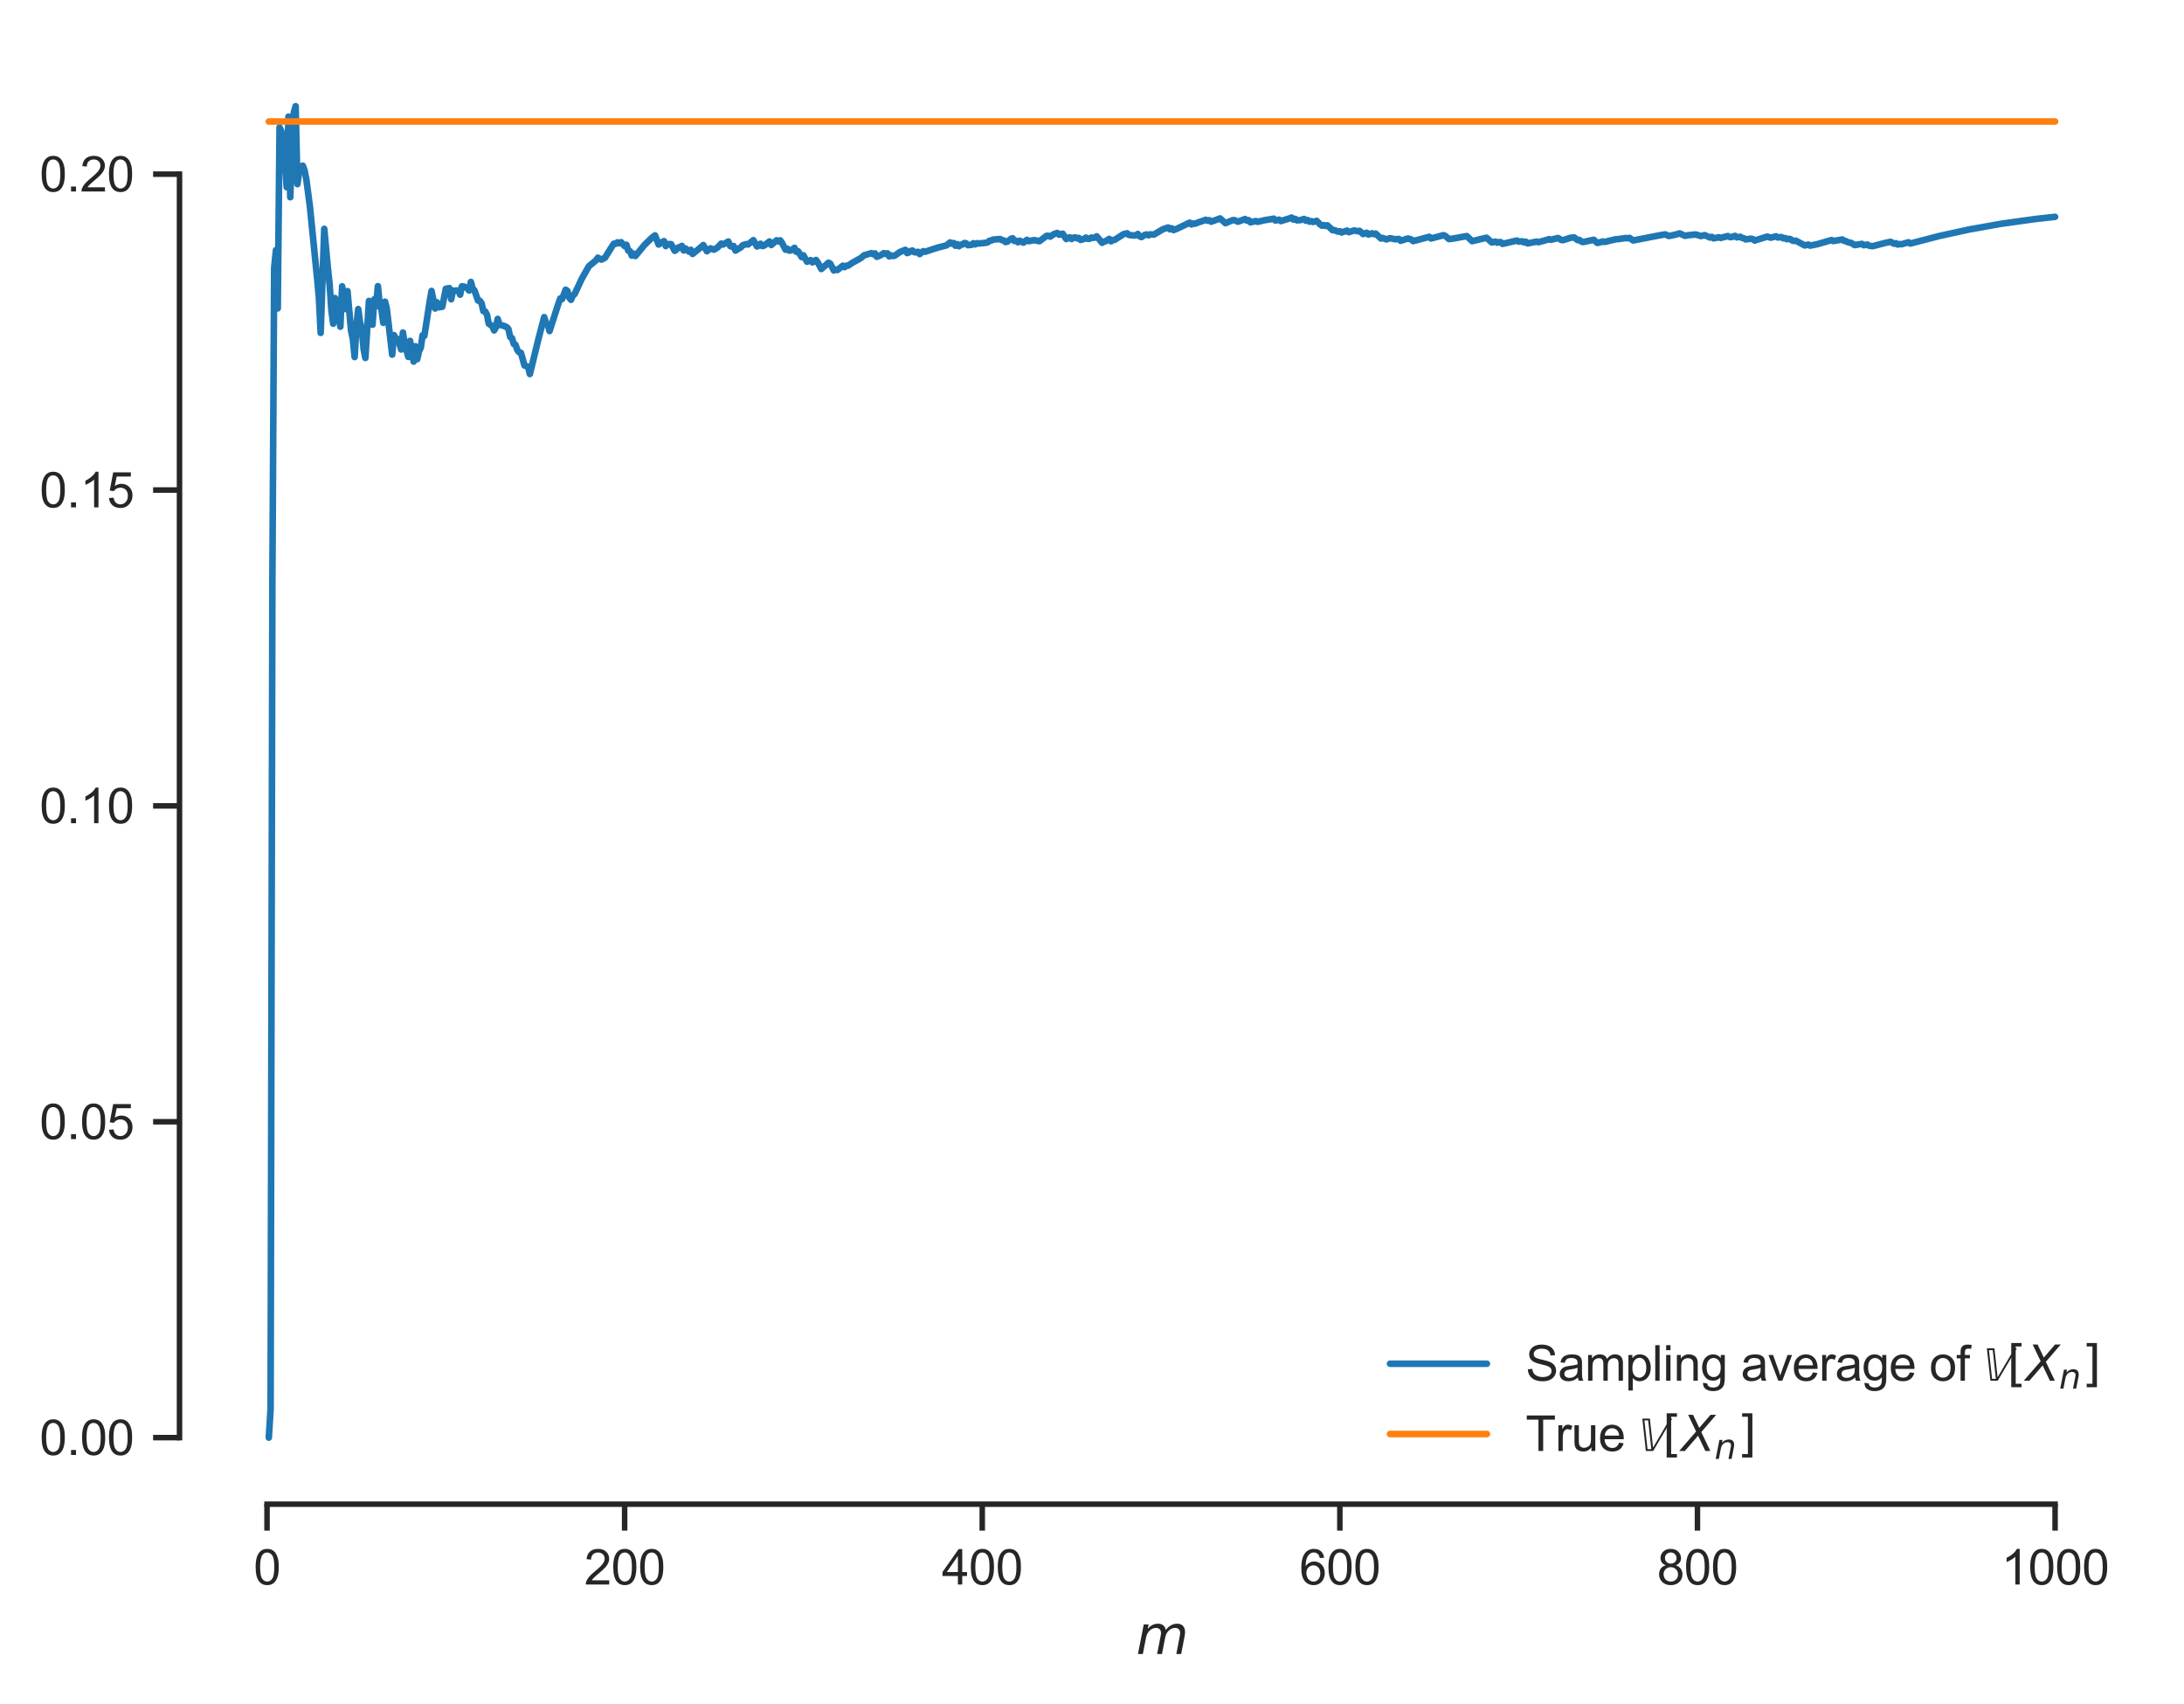 <?xml version="1.0" encoding="utf-8" standalone="no"?>
<!DOCTYPE svg PUBLIC "-//W3C//DTD SVG 1.1//EN"
  "http://www.w3.org/Graphics/SVG/1.1/DTD/svg11.dtd">
<svg xmlns:xlink="http://www.w3.org/1999/xlink" width="396.946pt" height="309.639pt" viewBox="0 0 396.946 309.639" xmlns="http://www.w3.org/2000/svg" version="1.1">
 <defs>
  <style type="text/css">*{stroke-linejoin: round; stroke-linecap: butt}</style>
 </defs>
 <g id="figure_1">
  <g id="patch_1">
   <path d="M 0 309.639 
L 396.946 309.639 
L 396.946 0 
L 0 0 
z
" style="fill: #ffffff"/>
  </g>
  <g id="axes_1">
   <g id="patch_2">
    <path d="M 32.626 273.312 
L 389.746 273.312 
L 389.746 7.2 
L 32.626 7.2 
z
" style="fill: #ffffff"/>
   </g>
   <g id="matplotlib.axis_1">
    <g id="xtick_1">
     <g id="line2d_1">
      <defs>
       <path id="m22fb609724" d="M 0 0 
L 0 4.8 
" style="stroke: #262626"/>
      </defs>
      <g>
       <use xlink:href="#m22fb609724" x="48.533" y="273.312" style="fill: #262626; stroke: #262626"/>
      </g>
     </g>
     <g id="text_1">
      <!-- 0 -->
      <g style="fill: #262626" transform="translate(46.087 287.911) scale(0.088 -0.088)">
       <defs>
        <path id="ArialMT-30" d="M 266 2259 
Q 266 3072 433 3567 
Q 600 4063 929 4331 
Q 1259 4600 1759 4600 
Q 2128 4600 2406 4451 
Q 2684 4303 2865 4023 
Q 3047 3744 3150 3342 
Q 3253 2941 3253 2259 
Q 3253 1453 3087 958 
Q 2922 463 2592 192 
Q 2263 -78 1759 -78 
Q 1097 -78 719 397 
Q 266 969 266 2259 
z
M 844 2259 
Q 844 1131 1108 757 
Q 1372 384 1759 384 
Q 2147 384 2411 759 
Q 2675 1134 2675 2259 
Q 2675 3391 2411 3762 
Q 2147 4134 1753 4134 
Q 1366 4134 1134 3806 
Q 844 3388 844 2259 
z
" transform="scale(0.016)"/>
       </defs>
       <use xlink:href="#ArialMT-30"/>
      </g>
     </g>
    </g>
    <g id="xtick_2">
     <g id="line2d_2">
      <g>
       <use xlink:href="#m22fb609724" x="113.529" y="273.312" style="fill: #262626; stroke: #262626"/>
      </g>
     </g>
     <g id="text_2">
      <!-- 200 -->
      <g style="fill: #262626" transform="translate(106.189 287.911) scale(0.088 -0.088)">
       <defs>
        <path id="ArialMT-32" d="M 3222 541 
L 3222 0 
L 194 0 
Q 188 203 259 391 
Q 375 700 629 1000 
Q 884 1300 1366 1694 
Q 2113 2306 2375 2664 
Q 2638 3022 2638 3341 
Q 2638 3675 2398 3904 
Q 2159 4134 1775 4134 
Q 1369 4134 1125 3890 
Q 881 3647 878 3216 
L 300 3275 
Q 359 3922 746 4261 
Q 1134 4600 1788 4600 
Q 2447 4600 2831 4234 
Q 3216 3869 3216 3328 
Q 3216 3053 3103 2787 
Q 2991 2522 2730 2228 
Q 2469 1934 1863 1422 
Q 1356 997 1212 845 
Q 1069 694 975 541 
L 3222 541 
z
" transform="scale(0.016)"/>
       </defs>
       <use xlink:href="#ArialMT-32"/>
       <use xlink:href="#ArialMT-30" x="55.615"/>
       <use xlink:href="#ArialMT-30" x="111.23"/>
      </g>
     </g>
    </g>
    <g id="xtick_3">
     <g id="line2d_3">
      <g>
       <use xlink:href="#m22fb609724" x="178.525" y="273.312" style="fill: #262626; stroke: #262626"/>
      </g>
     </g>
     <g id="text_3">
      <!-- 400 -->
      <g style="fill: #262626" transform="translate(171.185 287.911) scale(0.088 -0.088)">
       <defs>
        <path id="ArialMT-34" d="M 2069 0 
L 2069 1097 
L 81 1097 
L 81 1613 
L 2172 4581 
L 2631 4581 
L 2631 1613 
L 3250 1613 
L 3250 1097 
L 2631 1097 
L 2631 0 
L 2069 0 
z
M 2069 1613 
L 2069 3678 
L 634 1613 
L 2069 1613 
z
" transform="scale(0.016)"/>
       </defs>
       <use xlink:href="#ArialMT-34"/>
       <use xlink:href="#ArialMT-30" x="55.615"/>
       <use xlink:href="#ArialMT-30" x="111.23"/>
      </g>
     </g>
    </g>
    <g id="xtick_4">
     <g id="line2d_4">
      <g>
       <use xlink:href="#m22fb609724" x="243.521" y="273.312" style="fill: #262626; stroke: #262626"/>
      </g>
     </g>
     <g id="text_4">
      <!-- 600 -->
      <g style="fill: #262626" transform="translate(236.181 287.911) scale(0.088 -0.088)">
       <defs>
        <path id="ArialMT-36" d="M 3184 3459 
L 2625 3416 
Q 2550 3747 2413 3897 
Q 2184 4138 1850 4138 
Q 1581 4138 1378 3988 
Q 1113 3794 959 3422 
Q 806 3050 800 2363 
Q 1003 2672 1297 2822 
Q 1591 2972 1913 2972 
Q 2475 2972 2870 2558 
Q 3266 2144 3266 1488 
Q 3266 1056 3080 686 
Q 2894 316 2569 119 
Q 2244 -78 1831 -78 
Q 1128 -78 684 439 
Q 241 956 241 2144 
Q 241 3472 731 4075 
Q 1159 4600 1884 4600 
Q 2425 4600 2770 4297 
Q 3116 3994 3184 3459 
z
M 888 1484 
Q 888 1194 1011 928 
Q 1134 663 1356 523 
Q 1578 384 1822 384 
Q 2178 384 2434 671 
Q 2691 959 2691 1453 
Q 2691 1928 2437 2201 
Q 2184 2475 1800 2475 
Q 1419 2475 1153 2201 
Q 888 1928 888 1484 
z
" transform="scale(0.016)"/>
       </defs>
       <use xlink:href="#ArialMT-36"/>
       <use xlink:href="#ArialMT-30" x="55.615"/>
       <use xlink:href="#ArialMT-30" x="111.23"/>
      </g>
     </g>
    </g>
    <g id="xtick_5">
     <g id="line2d_5">
      <g>
       <use xlink:href="#m22fb609724" x="308.517" y="273.312" style="fill: #262626; stroke: #262626"/>
      </g>
     </g>
     <g id="text_5">
      <!-- 800 -->
      <g style="fill: #262626" transform="translate(301.177 287.911) scale(0.088 -0.088)">
       <defs>
        <path id="ArialMT-38" d="M 1131 2484 
Q 781 2613 612 2850 
Q 444 3088 444 3419 
Q 444 3919 803 4259 
Q 1163 4600 1759 4600 
Q 2359 4600 2725 4251 
Q 3091 3903 3091 3403 
Q 3091 3084 2923 2848 
Q 2756 2613 2416 2484 
Q 2838 2347 3058 2040 
Q 3278 1734 3278 1309 
Q 3278 722 2862 322 
Q 2447 -78 1769 -78 
Q 1091 -78 675 323 
Q 259 725 259 1325 
Q 259 1772 486 2073 
Q 713 2375 1131 2484 
z
M 1019 3438 
Q 1019 3113 1228 2906 
Q 1438 2700 1772 2700 
Q 2097 2700 2305 2904 
Q 2513 3109 2513 3406 
Q 2513 3716 2298 3927 
Q 2084 4138 1766 4138 
Q 1444 4138 1231 3931 
Q 1019 3725 1019 3438 
z
M 838 1322 
Q 838 1081 952 856 
Q 1066 631 1291 507 
Q 1516 384 1775 384 
Q 2178 384 2440 643 
Q 2703 903 2703 1303 
Q 2703 1709 2433 1975 
Q 2163 2241 1756 2241 
Q 1359 2241 1098 1978 
Q 838 1716 838 1322 
z
" transform="scale(0.016)"/>
       </defs>
       <use xlink:href="#ArialMT-38"/>
       <use xlink:href="#ArialMT-30" x="55.615"/>
       <use xlink:href="#ArialMT-30" x="111.23"/>
      </g>
     </g>
    </g>
    <g id="xtick_6">
     <g id="line2d_6">
      <g>
       <use xlink:href="#m22fb609724" x="373.513" y="273.312" style="fill: #262626; stroke: #262626"/>
      </g>
     </g>
     <g id="text_6">
      <!-- 1000 -->
      <g style="fill: #262626" transform="translate(363.726 287.911) scale(0.088 -0.088)">
       <defs>
        <path id="ArialMT-31" d="M 2384 0 
L 1822 0 
L 1822 3584 
Q 1619 3391 1289 3197 
Q 959 3003 697 2906 
L 697 3450 
Q 1169 3672 1522 3987 
Q 1875 4303 2022 4600 
L 2384 4600 
L 2384 0 
z
" transform="scale(0.016)"/>
       </defs>
       <use xlink:href="#ArialMT-31"/>
       <use xlink:href="#ArialMT-30" x="55.615"/>
       <use xlink:href="#ArialMT-30" x="111.23"/>
       <use xlink:href="#ArialMT-30" x="166.846"/>
      </g>
     </g>
    </g>
    <g id="text_7">
     <!-- $m$ -->
     <g style="fill: #262626" transform="translate(206.482 300.531) scale(0.096 -0.096)">
      <defs>
       <path id="DejaVuSans-Oblique-6d" d="M 5747 2113 
L 5338 0 
L 4763 0 
L 5166 2094 
Q 5191 2228 5203 2325 
Q 5216 2422 5216 2491 
Q 5216 2772 5059 2928 
Q 4903 3084 4622 3084 
Q 4203 3084 3875 2770 
Q 3547 2456 3450 1953 
L 3066 0 
L 2491 0 
L 2900 2094 
Q 2925 2209 2937 2307 
Q 2950 2406 2950 2484 
Q 2950 2769 2794 2926 
Q 2638 3084 2363 3084 
Q 1938 3084 1609 2770 
Q 1281 2456 1184 1953 
L 800 0 
L 225 0 
L 909 3500 
L 1484 3500 
L 1375 2956 
Q 1609 3263 1923 3423 
Q 2238 3584 2597 3584 
Q 2978 3584 3223 3384 
Q 3469 3184 3519 2828 
Q 3781 3197 4126 3390 
Q 4472 3584 4856 3584 
Q 5306 3584 5551 3325 
Q 5797 3066 5797 2591 
Q 5797 2488 5784 2364 
Q 5772 2241 5747 2113 
z
" transform="scale(0.016)"/>
      </defs>
      <use xlink:href="#DejaVuSans-Oblique-6d"/>
     </g>
    </g>
   </g>
   <g id="matplotlib.axis_2">
    <g id="ytick_1">
     <g id="line2d_7">
      <defs>
       <path id="mef91550ad6" d="M 0 0 
L -4.8 0 
" style="stroke: #262626"/>
      </defs>
      <g>
       <use xlink:href="#mef91550ad6" x="32.626" y="261.216" style="fill: #262626; stroke: #262626"/>
      </g>
     </g>
     <g id="text_8">
      <!-- 0.00 -->
      <g style="fill: #262626" transform="translate(7.2 264.365) scale(0.088 -0.088)">
       <defs>
        <path id="ArialMT-2e" d="M 581 0 
L 581 641 
L 1222 641 
L 1222 0 
L 581 0 
z
" transform="scale(0.016)"/>
       </defs>
       <use xlink:href="#ArialMT-30"/>
       <use xlink:href="#ArialMT-2e" x="55.615"/>
       <use xlink:href="#ArialMT-30" x="83.398"/>
       <use xlink:href="#ArialMT-30" x="139.014"/>
      </g>
     </g>
    </g>
    <g id="ytick_2">
     <g id="line2d_8">
      <g>
       <use xlink:href="#mef91550ad6" x="32.626" y="203.823" style="fill: #262626; stroke: #262626"/>
      </g>
     </g>
     <g id="text_9">
      <!-- 0.05 -->
      <g style="fill: #262626" transform="translate(7.2 206.973) scale(0.088 -0.088)">
       <defs>
        <path id="ArialMT-35" d="M 266 1200 
L 856 1250 
Q 922 819 1161 601 
Q 1400 384 1738 384 
Q 2144 384 2425 690 
Q 2706 997 2706 1503 
Q 2706 1984 2436 2262 
Q 2166 2541 1728 2541 
Q 1456 2541 1237 2417 
Q 1019 2294 894 2097 
L 366 2166 
L 809 4519 
L 3088 4519 
L 3088 3981 
L 1259 3981 
L 1013 2750 
Q 1425 3038 1878 3038 
Q 2478 3038 2890 2622 
Q 3303 2206 3303 1553 
Q 3303 931 2941 478 
Q 2500 -78 1738 -78 
Q 1113 -78 717 272 
Q 322 622 266 1200 
z
" transform="scale(0.016)"/>
       </defs>
       <use xlink:href="#ArialMT-30"/>
       <use xlink:href="#ArialMT-2e" x="55.615"/>
       <use xlink:href="#ArialMT-30" x="83.398"/>
       <use xlink:href="#ArialMT-35" x="139.014"/>
      </g>
     </g>
    </g>
    <g id="ytick_3">
     <g id="line2d_9">
      <g>
       <use xlink:href="#mef91550ad6" x="32.626" y="146.43" style="fill: #262626; stroke: #262626"/>
      </g>
     </g>
     <g id="text_10">
      <!-- 0.10 -->
      <g style="fill: #262626" transform="translate(7.2 149.58) scale(0.088 -0.088)">
       <use xlink:href="#ArialMT-30"/>
       <use xlink:href="#ArialMT-2e" x="55.615"/>
       <use xlink:href="#ArialMT-31" x="83.398"/>
       <use xlink:href="#ArialMT-30" x="139.014"/>
      </g>
     </g>
    </g>
    <g id="ytick_4">
     <g id="line2d_10">
      <g>
       <use xlink:href="#mef91550ad6" x="32.626" y="89.037" style="fill: #262626; stroke: #262626"/>
      </g>
     </g>
     <g id="text_11">
      <!-- 0.15 -->
      <g style="fill: #262626" transform="translate(7.2 92.187) scale(0.088 -0.088)">
       <use xlink:href="#ArialMT-30"/>
       <use xlink:href="#ArialMT-2e" x="55.615"/>
       <use xlink:href="#ArialMT-31" x="83.398"/>
       <use xlink:href="#ArialMT-35" x="139.014"/>
      </g>
     </g>
    </g>
    <g id="ytick_5">
     <g id="line2d_11">
      <g>
       <use xlink:href="#mef91550ad6" x="32.626" y="31.644" style="fill: #262626; stroke: #262626"/>
      </g>
     </g>
     <g id="text_12">
      <!-- 0.20 -->
      <g style="fill: #262626" transform="translate(7.2 34.794) scale(0.088 -0.088)">
       <use xlink:href="#ArialMT-30"/>
       <use xlink:href="#ArialMT-2e" x="55.615"/>
       <use xlink:href="#ArialMT-32" x="83.398"/>
       <use xlink:href="#ArialMT-30" x="139.014"/>
      </g>
     </g>
    </g>
   </g>
   <g id="line2d_12">
    <path d="M 48.858 261.216 
L 49.183 255.974 
L 49.508 104.879 
L 49.833 48.635 
L 50.158 45.453 
L 50.483 56.037 
L 50.808 23.158 
L 51.133 23.825 
L 51.458 27.773 
L 51.783 29.038 
L 52.108 34.019 
L 52.433 21.185 
L 52.758 35.837 
L 53.083 25.942 
L 53.408 20.409 
L 53.733 19.296 
L 54.058 33.462 
L 54.383 31.027 
L 54.708 30.313 
L 55.033 30.1 
L 55.358 30.974 
L 55.683 32.647 
L 56.333 37.59 
L 57.633 50.539 
L 57.958 54.093 
L 58.283 60.491 
L 58.933 41.584 
L 59.583 48.621 
L 59.908 51.67 
L 60.233 56.411 
L 60.558 58.825 
L 60.883 54.157 
L 61.208 54.746 
L 61.858 59.363 
L 62.183 52.023 
L 62.832 56.155 
L 63.157 52.902 
L 63.807 60.105 
L 64.132 61.614 
L 64.457 64.881 
L 64.782 59.169 
L 65.107 56.153 
L 65.432 58.536 
L 65.757 59.813 
L 66.082 63.4 
L 66.407 65.038 
L 67.057 54.676 
L 67.382 55.824 
L 67.707 58.999 
L 68.032 54.374 
L 68.357 55.635 
L 68.682 51.99 
L 69.007 55.271 
L 69.332 56.277 
L 69.657 58.653 
L 69.982 54.813 
L 70.307 56.122 
L 71.282 64.434 
L 71.607 60.894 
L 71.932 61.488 
L 72.257 61.609 
L 72.582 62.303 
L 72.907 63.504 
L 73.232 60.417 
L 73.557 62.506 
L 74.207 64.852 
L 74.532 61.933 
L 75.182 65.704 
L 75.507 62.918 
L 75.832 65.259 
L 76.157 63.813 
L 76.482 63.175 
L 76.807 60.919 
L 77.132 61.026 
L 78.107 54.7 
L 78.431 52.867 
L 79.081 56.055 
L 79.406 54.917 
L 79.731 55.831 
L 80.381 55.747 
L 81.031 52.465 
L 81.681 52.358 
L 82.006 54.383 
L 82.331 52.815 
L 83.306 52.773 
L 83.631 53.544 
L 83.956 52.026 
L 84.281 52.043 
L 84.931 52.358 
L 85.256 52.791 
L 85.581 51.223 
L 85.906 52.421 
L 86.231 52.76 
L 86.881 54.614 
L 87.206 54.645 
L 87.531 55.106 
L 87.856 56.534 
L 88.181 56.59 
L 88.506 57.164 
L 88.831 58.807 
L 89.481 59.259 
L 89.806 60.044 
L 90.131 59.492 
L 90.456 57.944 
L 90.781 58.905 
L 91.106 59.117 
L 91.431 59.158 
L 92.081 59.42 
L 92.406 59.781 
L 92.731 61.244 
L 93.056 61.434 
L 93.381 62.49 
L 93.706 62.657 
L 94.031 63.626 
L 94.355 63.994 
L 94.68 64.113 
L 95.33 66.412 
L 95.98 66.642 
L 96.305 67.965 
L 97.93 61.318 
L 98.905 57.624 
L 99.23 58.623 
L 99.555 59.023 
L 99.88 60.153 
L 101.505 55.125 
L 101.83 54.233 
L 102.155 54.351 
L 102.805 52.648 
L 103.13 52.859 
L 103.455 54.086 
L 103.78 54.482 
L 104.105 53.718 
L 104.43 53.446 
L 105.73 50.674 
L 107.03 48.37 
L 108.33 47.308 
L 108.655 46.823 
L 109.305 47.17 
L 109.955 46.834 
L 111.254 44.745 
L 111.579 44.278 
L 111.904 44.285 
L 112.229 44.032 
L 112.554 44.214 
L 112.879 44.003 
L 113.529 44.721 
L 113.854 44.467 
L 114.179 45.536 
L 114.504 45.645 
L 114.829 46.447 
L 115.154 46.091 
L 115.479 46.517 
L 117.104 44.546 
L 118.404 43.267 
L 119.054 42.767 
L 119.704 44.429 
L 120.354 43.978 
L 120.679 43.809 
L 121.004 44.718 
L 121.329 44.347 
L 121.979 44.367 
L 122.629 45.576 
L 122.954 45.345 
L 123.279 44.962 
L 123.604 44.893 
L 123.929 44.676 
L 124.254 45.506 
L 124.579 45.138 
L 125.229 45.729 
L 125.554 45.384 
L 125.879 46.146 
L 127.178 45.102 
L 127.828 44.526 
L 128.478 45.653 
L 129.128 45.126 
L 129.778 45.367 
L 130.428 44.959 
L 131.078 44.264 
L 131.403 44.429 
L 132.378 43.877 
L 132.703 44.702 
L 133.028 44.831 
L 133.353 44.706 
L 133.678 45.531 
L 134.653 44.942 
L 134.978 44.569 
L 135.628 44.359 
L 135.953 44.425 
L 136.928 43.638 
L 137.578 44.782 
L 137.903 44.636 
L 138.228 44.285 
L 138.553 44.711 
L 138.878 44.635 
L 139.853 43.874 
L 140.178 44.521 
L 141.153 43.661 
L 141.478 43.858 
L 141.802 43.671 
L 142.127 44.129 
L 142.777 45.372 
L 143.102 45.191 
L 143.427 45.532 
L 143.752 45.508 
L 144.402 45.036 
L 144.727 45.75 
L 145.052 45.647 
L 145.702 46.708 
L 146.027 46.393 
L 146.677 47.561 
L 147.327 47.259 
L 147.652 47.667 
L 147.977 47.518 
L 148.302 47.235 
L 148.627 47.665 
L 149.277 48.881 
L 150.577 47.733 
L 150.902 47.915 
L 151.552 49.144 
L 151.877 48.974 
L 152.202 49.062 
L 153.177 48.279 
L 153.502 48.545 
L 153.827 48.277 
L 154.152 48.268 
L 154.802 47.816 
L 156.427 46.907 
L 157.077 46.376 
L 158.376 46 
L 158.701 46.189 
L 159.026 46.039 
L 159.351 46.654 
L 160.001 46.412 
L 160.651 45.992 
L 160.976 46.145 
L 161.301 46.03 
L 161.626 46.592 
L 161.951 46.396 
L 162.276 46.512 
L 162.601 46.461 
L 163.576 45.786 
L 164.551 45.393 
L 164.876 45.988 
L 165.201 45.864 
L 165.526 45.593 
L 165.851 45.528 
L 166.176 45.813 
L 166.501 45.859 
L 166.826 45.753 
L 167.151 46.165 
L 167.801 45.636 
L 168.126 45.752 
L 170.401 45 
L 172.026 44.586 
L 172.676 44.05 
L 173.001 44.286 
L 173.326 44.153 
L 173.65 44.65 
L 173.975 44.369 
L 174.3 44.741 
L 174.625 44.459 
L 174.95 44.424 
L 175.275 44.157 
L 175.6 44.215 
L 175.925 44.553 
L 176.575 44.485 
L 176.9 44.2 
L 177.225 44.41 
L 177.55 44.186 
L 177.875 44.248 
L 178.525 44.184 
L 179.175 44.114 
L 179.5 44.041 
L 179.825 43.763 
L 180.15 43.716 
L 180.475 43.537 
L 181.775 43.429 
L 182.1 43.633 
L 182.425 43.683 
L 182.75 43.974 
L 183.075 43.92 
L 183.725 43.416 
L 184.05 43.289 
L 184.375 43.784 
L 184.7 43.742 
L 185.025 44.02 
L 185.35 43.742 
L 186 44.09 
L 186.65 43.584 
L 186.975 43.821 
L 187.95 43.627 
L 188.925 43.822 
L 190.224 42.846 
L 190.549 42.843 
L 190.874 43 
L 191.524 42.551 
L 192.174 42.328 
L 192.499 42.647 
L 193.149 42.463 
L 193.799 43.437 
L 194.124 43.205 
L 194.449 43.129 
L 194.774 43.429 
L 195.099 43.199 
L 195.424 43.125 
L 195.749 43.306 
L 196.074 43.233 
L 196.399 43.599 
L 197.049 43.409 
L 197.374 43.175 
L 197.699 43.389 
L 198.024 43.398 
L 198.349 43.17 
L 198.674 43.226 
L 198.999 43.164 
L 199.324 42.94 
L 199.974 43.701 
L 200.299 44.118 
L 200.624 43.902 
L 200.949 43.831 
L 201.599 43.4 
L 201.924 43.846 
L 202.249 43.628 
L 202.574 43.592 
L 204.199 42.552 
L 204.849 42.387 
L 205.174 42.693 
L 206.148 42.799 
L 206.473 42.725 
L 206.798 42.515 
L 207.123 42.93 
L 207.448 43.077 
L 208.098 42.668 
L 208.423 42.599 
L 208.748 42.752 
L 209.073 42.581 
L 209.723 42.624 
L 211.348 41.659 
L 212.323 41.335 
L 212.648 41.664 
L 212.973 41.487 
L 213.298 41.804 
L 213.948 41.546 
L 216.223 40.457 
L 216.548 40.78 
L 216.873 40.613 
L 217.198 40.643 
L 217.848 40.39 
L 218.498 40.175 
L 219.148 39.93 
L 219.473 40.101 
L 219.798 40.01 
L 220.123 40.282 
L 221.098 39.936 
L 221.747 39.684 
L 222.722 40.55 
L 224.022 40.009 
L 224.347 39.989 
L 224.997 40.285 
L 226.297 39.8 
L 226.622 40.085 
L 226.947 39.995 
L 227.272 40.397 
L 227.922 40.238 
L 228.247 40.162 
L 228.572 40.303 
L 229.872 40.001 
L 231.172 39.805 
L 231.497 39.728 
L 231.822 40.069 
L 232.472 39.913 
L 232.797 40.169 
L 234.422 39.669 
L 234.747 39.531 
L 235.072 39.894 
L 235.397 39.769 
L 235.722 40.039 
L 236.372 39.992 
L 237.021 39.782 
L 237.346 40.098 
L 237.671 39.982 
L 237.996 40.279 
L 238.321 40.176 
L 238.646 40.336 
L 239.296 40.129 
L 239.946 40.78 
L 240.271 41.003 
L 240.596 40.905 
L 240.921 41.059 
L 241.246 40.935 
L 241.896 41.538 
L 242.221 41.851 
L 242.546 41.818 
L 243.196 42.091 
L 243.521 42.023 
L 243.846 42.246 
L 244.821 41.896 
L 245.146 42.185 
L 246.121 41.871 
L 246.771 42.016 
L 247.096 41.944 
L 247.746 42.526 
L 248.396 42.291 
L 248.721 42.617 
L 249.371 42.387 
L 249.696 42.542 
L 250.021 42.439 
L 250.996 43.344 
L 251.321 43.241 
L 251.971 43.503 
L 252.621 43.281 
L 253.27 43.403 
L 253.595 43.476 
L 254.245 43.414 
L 254.57 43.754 
L 255.87 43.332 
L 256.52 43.516 
L 256.845 43.811 
L 259.445 43.118 
L 259.77 43.029 
L 260.095 43.332 
L 262.37 42.734 
L 262.695 42.873 
L 263.345 43.44 
L 263.995 43.367 
L 266.595 42.898 
L 267.57 43.822 
L 270.169 43.192 
L 271.144 44.054 
L 271.794 43.899 
L 272.119 44.099 
L 272.444 43.978 
L 272.769 44.005 
L 273.094 44.312 
L 275.694 43.71 
L 276.019 43.893 
L 276.669 43.849 
L 276.994 44.034 
L 277.319 43.919 
L 277.644 44.224 
L 279.269 43.902 
L 279.594 44.011 
L 281.219 43.567 
L 281.544 43.45 
L 281.869 43.576 
L 282.844 43.321 
L 283.169 43.247 
L 283.819 43.619 
L 284.144 43.621 
L 285.443 43.205 
L 286.093 43.134 
L 286.743 43.63 
L 287.068 43.591 
L 287.393 43.885 
L 287.718 43.987 
L 289.668 43.568 
L 290.318 44.144 
L 290.968 43.988 
L 291.293 43.869 
L 291.618 43.966 
L 293.568 43.493 
L 294.218 43.431 
L 294.868 43.338 
L 295.518 43.248 
L 295.843 43.294 
L 296.168 43.225 
L 296.818 43.691 
L 301.692 42.749 
L 302.667 42.589 
L 303.317 42.886 
L 304.617 42.607 
L 305.267 42.404 
L 306.242 42.844 
L 306.892 42.737 
L 308.192 42.603 
L 309.167 42.899 
L 309.817 42.717 
L 310.792 43.156 
L 311.117 43.039 
L 311.442 43.307 
L 312.417 43.117 
L 312.742 43.229 
L 313.392 43.06 
L 314.042 42.891 
L 314.367 43.071 
L 314.692 43.088 
L 315.342 42.859 
L 315.667 43.125 
L 316.317 43.02 
L 316.641 43.244 
L 316.966 43.3 
L 317.291 43.498 
L 317.941 43.406 
L 318.266 43.369 
L 318.591 43.45 
L 318.916 43.708 
L 321.191 42.993 
L 321.841 43.188 
L 322.816 42.939 
L 323.141 43.153 
L 323.791 43.078 
L 324.116 43.304 
L 324.441 43.249 
L 324.766 43.466 
L 325.091 43.386 
L 325.416 43.451 
L 325.741 43.706 
L 326.066 43.782 
L 326.391 43.728 
L 328.016 44.599 
L 328.666 44.439 
L 328.991 44.631 
L 330.291 44.37 
L 332.89 43.618 
L 333.215 43.801 
L 334.84 43.514 
L 335.165 43.759 
L 335.49 43.815 
L 335.815 43.997 
L 336.465 44.14 
L 337.115 44.536 
L 337.765 44.413 
L 338.415 44.314 
L 338.74 44.553 
L 339.39 44.435 
L 339.715 44.651 
L 340.365 44.733 
L 342.64 44.14 
L 343.615 43.936 
L 344.265 44.286 
L 344.59 44.197 
L 344.915 44.43 
L 345.24 44.335 
L 345.565 44.39 
L 346.865 44.022 
L 347.19 44.256 
L 352.389 42.901 
L 357.914 41.693 
L 363.764 40.653 
L 369.938 39.793 
L 373.513 39.398 
L 373.513 39.398 
" clip-path="url(#p07b982146e)" style="fill: none; stroke: #1f77b4; stroke-width: 1.2; stroke-linecap: round"/>
   </g>
   <g id="line2d_13">
    <path d="M 48.858 22.079 
L 373.513 22.079 
L 373.513 22.079 
" clip-path="url(#p07b982146e)" style="fill: none; stroke: #ff7f0e; stroke-width: 1.2; stroke-linecap: round"/>
   </g>
   <g id="patch_3">
    <path d="M 32.626 261.216 
L 32.626 31.644 
" style="fill: none; stroke: #262626; stroke-linejoin: miter; stroke-linecap: square"/>
   </g>
   <g id="patch_4">
    <path d="M 48.533 273.312 
L 373.513 273.312 
" style="fill: none; stroke: #262626; stroke-linejoin: miter; stroke-linecap: square"/>
   </g>
   <g id="legend_1">
    <g id="line2d_14">
     <path d="M 252.642 247.792 
L 261.442 247.792 
L 270.242 247.792 
" style="fill: none; stroke: #1f77b4; stroke-width: 1.2; stroke-linecap: round"/>
    </g>
    <g id="text_13">
     <!-- Sampling average of $\mathbb{V}[X_n]$ -->
     <g style="fill: #262626" transform="translate(277.282 250.872) scale(0.088 -0.088)">
      <defs>
       <path id="ArialMT-53" d="M 288 1472 
L 859 1522 
Q 900 1178 1048 958 
Q 1197 738 1509 602 
Q 1822 466 2213 466 
Q 2559 466 2825 569 
Q 3091 672 3220 851 
Q 3350 1031 3350 1244 
Q 3350 1459 3225 1620 
Q 3100 1781 2813 1891 
Q 2628 1963 1997 2114 
Q 1366 2266 1113 2400 
Q 784 2572 623 2826 
Q 463 3081 463 3397 
Q 463 3744 659 4045 
Q 856 4347 1234 4503 
Q 1613 4659 2075 4659 
Q 2584 4659 2973 4495 
Q 3363 4331 3572 4012 
Q 3781 3694 3797 3291 
L 3216 3247 
Q 3169 3681 2898 3903 
Q 2628 4125 2100 4125 
Q 1550 4125 1298 3923 
Q 1047 3722 1047 3438 
Q 1047 3191 1225 3031 
Q 1400 2872 2139 2705 
Q 2878 2538 3153 2413 
Q 3553 2228 3743 1945 
Q 3934 1663 3934 1294 
Q 3934 928 3725 604 
Q 3516 281 3123 101 
Q 2731 -78 2241 -78 
Q 1619 -78 1198 103 
Q 778 284 539 648 
Q 300 1013 288 1472 
z
" transform="scale(0.016)"/>
       <path id="ArialMT-61" d="M 2588 409 
Q 2275 144 1986 34 
Q 1697 -75 1366 -75 
Q 819 -75 525 192 
Q 231 459 231 875 
Q 231 1119 342 1320 
Q 453 1522 633 1644 
Q 813 1766 1038 1828 
Q 1203 1872 1538 1913 
Q 2219 1994 2541 2106 
Q 2544 2222 2544 2253 
Q 2544 2597 2384 2738 
Q 2169 2928 1744 2928 
Q 1347 2928 1158 2789 
Q 969 2650 878 2297 
L 328 2372 
Q 403 2725 575 2942 
Q 747 3159 1072 3276 
Q 1397 3394 1825 3394 
Q 2250 3394 2515 3294 
Q 2781 3194 2906 3042 
Q 3031 2891 3081 2659 
Q 3109 2516 3109 2141 
L 3109 1391 
Q 3109 606 3145 398 
Q 3181 191 3288 0 
L 2700 0 
Q 2613 175 2588 409 
z
M 2541 1666 
Q 2234 1541 1622 1453 
Q 1275 1403 1131 1340 
Q 988 1278 909 1158 
Q 831 1038 831 891 
Q 831 666 1001 516 
Q 1172 366 1500 366 
Q 1825 366 2078 508 
Q 2331 650 2450 897 
Q 2541 1088 2541 1459 
L 2541 1666 
z
" transform="scale(0.016)"/>
       <path id="ArialMT-6d" d="M 422 0 
L 422 3319 
L 925 3319 
L 925 2853 
Q 1081 3097 1340 3245 
Q 1600 3394 1931 3394 
Q 2300 3394 2536 3241 
Q 2772 3088 2869 2813 
Q 3263 3394 3894 3394 
Q 4388 3394 4653 3120 
Q 4919 2847 4919 2278 
L 4919 0 
L 4359 0 
L 4359 2091 
Q 4359 2428 4304 2576 
Q 4250 2725 4106 2815 
Q 3963 2906 3769 2906 
Q 3419 2906 3187 2673 
Q 2956 2441 2956 1928 
L 2956 0 
L 2394 0 
L 2394 2156 
Q 2394 2531 2256 2718 
Q 2119 2906 1806 2906 
Q 1569 2906 1367 2781 
Q 1166 2656 1075 2415 
Q 984 2175 984 1722 
L 984 0 
L 422 0 
z
" transform="scale(0.016)"/>
       <path id="ArialMT-70" d="M 422 -1272 
L 422 3319 
L 934 3319 
L 934 2888 
Q 1116 3141 1344 3267 
Q 1572 3394 1897 3394 
Q 2322 3394 2647 3175 
Q 2972 2956 3137 2557 
Q 3303 2159 3303 1684 
Q 3303 1175 3120 767 
Q 2938 359 2589 142 
Q 2241 -75 1856 -75 
Q 1575 -75 1351 44 
Q 1128 163 984 344 
L 984 -1272 
L 422 -1272 
z
M 931 1641 
Q 931 1000 1190 694 
Q 1450 388 1819 388 
Q 2194 388 2461 705 
Q 2728 1022 2728 1688 
Q 2728 2322 2467 2637 
Q 2206 2953 1844 2953 
Q 1484 2953 1207 2617 
Q 931 2281 931 1641 
z
" transform="scale(0.016)"/>
       <path id="ArialMT-6c" d="M 409 0 
L 409 4581 
L 972 4581 
L 972 0 
L 409 0 
z
" transform="scale(0.016)"/>
       <path id="ArialMT-69" d="M 425 3934 
L 425 4581 
L 988 4581 
L 988 3934 
L 425 3934 
z
M 425 0 
L 425 3319 
L 988 3319 
L 988 0 
L 425 0 
z
" transform="scale(0.016)"/>
       <path id="ArialMT-6e" d="M 422 0 
L 422 3319 
L 928 3319 
L 928 2847 
Q 1294 3394 1984 3394 
Q 2284 3394 2536 3286 
Q 2788 3178 2913 3003 
Q 3038 2828 3088 2588 
Q 3119 2431 3119 2041 
L 3119 0 
L 2556 0 
L 2556 2019 
Q 2556 2363 2490 2533 
Q 2425 2703 2258 2804 
Q 2091 2906 1866 2906 
Q 1506 2906 1245 2678 
Q 984 2450 984 1813 
L 984 0 
L 422 0 
z
" transform="scale(0.016)"/>
       <path id="ArialMT-67" d="M 319 -275 
L 866 -356 
Q 900 -609 1056 -725 
Q 1266 -881 1628 -881 
Q 2019 -881 2231 -725 
Q 2444 -569 2519 -288 
Q 2563 -116 2559 434 
Q 2191 0 1641 0 
Q 956 0 581 494 
Q 206 988 206 1678 
Q 206 2153 378 2554 
Q 550 2956 876 3175 
Q 1203 3394 1644 3394 
Q 2231 3394 2613 2919 
L 2613 3319 
L 3131 3319 
L 3131 450 
Q 3131 -325 2973 -648 
Q 2816 -972 2473 -1159 
Q 2131 -1347 1631 -1347 
Q 1038 -1347 672 -1080 
Q 306 -813 319 -275 
z
M 784 1719 
Q 784 1066 1043 766 
Q 1303 466 1694 466 
Q 2081 466 2343 764 
Q 2606 1063 2606 1700 
Q 2606 2309 2336 2618 
Q 2066 2928 1684 2928 
Q 1309 2928 1046 2623 
Q 784 2319 784 1719 
z
" transform="scale(0.016)"/>
       <path id="ArialMT-20" transform="scale(0.016)"/>
       <path id="ArialMT-76" d="M 1344 0 
L 81 3319 
L 675 3319 
L 1388 1331 
Q 1503 1009 1600 663 
Q 1675 925 1809 1294 
L 2547 3319 
L 3125 3319 
L 1869 0 
L 1344 0 
z
" transform="scale(0.016)"/>
       <path id="ArialMT-65" d="M 2694 1069 
L 3275 997 
Q 3138 488 2766 206 
Q 2394 -75 1816 -75 
Q 1088 -75 661 373 
Q 234 822 234 1631 
Q 234 2469 665 2931 
Q 1097 3394 1784 3394 
Q 2450 3394 2872 2941 
Q 3294 2488 3294 1666 
Q 3294 1616 3291 1516 
L 816 1516 
Q 847 969 1125 678 
Q 1403 388 1819 388 
Q 2128 388 2347 550 
Q 2566 713 2694 1069 
z
M 847 1978 
L 2700 1978 
Q 2663 2397 2488 2606 
Q 2219 2931 1791 2931 
Q 1403 2931 1139 2672 
Q 875 2413 847 1978 
z
" transform="scale(0.016)"/>
       <path id="ArialMT-72" d="M 416 0 
L 416 3319 
L 922 3319 
L 922 2816 
Q 1116 3169 1280 3281 
Q 1444 3394 1641 3394 
Q 1925 3394 2219 3213 
L 2025 2691 
Q 1819 2813 1613 2813 
Q 1428 2813 1281 2702 
Q 1134 2591 1072 2394 
Q 978 2094 978 1738 
L 978 0 
L 416 0 
z
" transform="scale(0.016)"/>
       <path id="ArialMT-6f" d="M 213 1659 
Q 213 2581 725 3025 
Q 1153 3394 1769 3394 
Q 2453 3394 2887 2945 
Q 3322 2497 3322 1706 
Q 3322 1066 3130 698 
Q 2938 331 2570 128 
Q 2203 -75 1769 -75 
Q 1072 -75 642 372 
Q 213 819 213 1659 
z
M 791 1659 
Q 791 1022 1069 705 
Q 1347 388 1769 388 
Q 2188 388 2466 706 
Q 2744 1025 2744 1678 
Q 2744 2294 2464 2611 
Q 2184 2928 1769 2928 
Q 1347 2928 1069 2612 
Q 791 2297 791 1659 
z
" transform="scale(0.016)"/>
       <path id="ArialMT-66" d="M 556 0 
L 556 2881 
L 59 2881 
L 59 3319 
L 556 3319 
L 556 3672 
Q 556 4006 616 4169 
Q 697 4388 901 4523 
Q 1106 4659 1475 4659 
Q 1713 4659 2000 4603 
L 1916 4113 
Q 1741 4144 1584 4144 
Q 1328 4144 1222 4034 
Q 1116 3925 1116 3625 
L 1116 3319 
L 1763 3319 
L 1763 2881 
L 1116 2881 
L 1116 0 
L 556 0 
z
" transform="scale(0.016)"/>
       <path id="STIXNonUnicode-Italic-e162" d="M 4339 4179 
L 1882 0 
L 934 0 
L 480 4179 
L 1453 4179 
L 1862 461 
L 1875 454 
L 4058 4179 
L 4339 4179 
z
M 1638 237 
L 1235 3942 
L 749 3942 
L 1152 237 
L 1638 237 
z
" transform="scale(0.016)"/>
       <path id="DejaVuSans-5b" d="M 550 4863 
L 1875 4863 
L 1875 4416 
L 1125 4416 
L 1125 -397 
L 1875 -397 
L 1875 -844 
L 550 -844 
L 550 4863 
z
" transform="scale(0.016)"/>
       <path id="DejaVuSans-Oblique-58" d="M 878 4666 
L 1516 4666 
L 2316 2981 
L 3763 4666 
L 4500 4666 
L 2578 2438 
L 3738 0 
L 3103 0 
L 2163 1966 
L 459 0 
L -275 0 
L 1906 2509 
L 878 4666 
z
" transform="scale(0.016)"/>
       <path id="DejaVuSans-Oblique-6e" d="M 3566 2113 
L 3156 0 
L 2578 0 
L 2988 2091 
Q 3016 2238 3031 2350 
Q 3047 2463 3047 2528 
Q 3047 2791 2881 2937 
Q 2716 3084 2419 3084 
Q 1956 3084 1622 2776 
Q 1288 2469 1184 1941 
L 800 0 
L 225 0 
L 903 3500 
L 1478 3500 
L 1363 2950 
Q 1603 3253 1940 3418 
Q 2278 3584 2650 3584 
Q 3113 3584 3367 3334 
Q 3622 3084 3622 2631 
Q 3622 2519 3608 2391 
Q 3594 2263 3566 2113 
z
" transform="scale(0.016)"/>
       <path id="DejaVuSans-5d" d="M 1947 4863 
L 1947 -844 
L 622 -844 
L 622 -397 
L 1369 -397 
L 1369 4416 
L 622 4416 
L 622 4863 
L 1947 4863 
z
" transform="scale(0.016)"/>
      </defs>
      <use xlink:href="#ArialMT-53" transform="translate(0 0.016)"/>
      <use xlink:href="#ArialMT-61" transform="translate(66.699 0.016)"/>
      <use xlink:href="#ArialMT-6d" transform="translate(122.314 0.016)"/>
      <use xlink:href="#ArialMT-70" transform="translate(205.615 0.016)"/>
      <use xlink:href="#ArialMT-6c" transform="translate(261.23 0.016)"/>
      <use xlink:href="#ArialMT-69" transform="translate(283.447 0.016)"/>
      <use xlink:href="#ArialMT-6e" transform="translate(305.664 0.016)"/>
      <use xlink:href="#ArialMT-67" transform="translate(361.279 0.016)"/>
      <use xlink:href="#ArialMT-20" transform="translate(416.895 0.016)"/>
      <use xlink:href="#ArialMT-61" transform="translate(444.678 0.016)"/>
      <use xlink:href="#ArialMT-76" transform="translate(500.293 0.016)"/>
      <use xlink:href="#ArialMT-65" transform="translate(550.293 0.016)"/>
      <use xlink:href="#ArialMT-72" transform="translate(605.908 0.016)"/>
      <use xlink:href="#ArialMT-61" transform="translate(639.209 0.016)"/>
      <use xlink:href="#ArialMT-67" transform="translate(694.824 0.016)"/>
      <use xlink:href="#ArialMT-65" transform="translate(750.439 0.016)"/>
      <use xlink:href="#ArialMT-20" transform="translate(806.055 0.016)"/>
      <use xlink:href="#ArialMT-6f" transform="translate(833.838 0.016)"/>
      <use xlink:href="#ArialMT-66" transform="translate(889.453 0.016)"/>
      <use xlink:href="#ArialMT-20" transform="translate(917.236 0.016)"/>
      <use xlink:href="#STIXNonUnicode-Italic-e162" transform="translate(945.02 0.016)"/>
      <use xlink:href="#DejaVuSans-5b" transform="translate(994.22 0.016)"/>
      <use xlink:href="#DejaVuSans-Oblique-58" transform="translate(1033.233 0.016)"/>
      <use xlink:href="#DejaVuSans-Oblique-6e" transform="translate(1101.739 -16.391) scale(0.7)"/>
      <use xlink:href="#DejaVuSans-5d" transform="translate(1148.839 0.016)"/>
     </g>
    </g>
    <g id="line2d_15">
     <path d="M 252.642 260.563 
L 261.442 260.563 
L 270.242 260.563 
" style="fill: none; stroke: #ff7f0e; stroke-width: 1.2; stroke-linecap: round"/>
    </g>
    <g id="text_14">
     <!-- True $\mathbb{V}[X_n]$ -->
     <g style="fill: #262626" transform="translate(277.282 263.643) scale(0.088 -0.088)">
      <defs>
       <path id="ArialMT-54" d="M 1659 0 
L 1659 4041 
L 150 4041 
L 150 4581 
L 3781 4581 
L 3781 4041 
L 2266 4041 
L 2266 0 
L 1659 0 
z
" transform="scale(0.016)"/>
       <path id="ArialMT-75" d="M 2597 0 
L 2597 488 
Q 2209 -75 1544 -75 
Q 1250 -75 995 37 
Q 741 150 617 320 
Q 494 491 444 738 
Q 409 903 409 1263 
L 409 3319 
L 972 3319 
L 972 1478 
Q 972 1038 1006 884 
Q 1059 663 1231 536 
Q 1403 409 1656 409 
Q 1909 409 2131 539 
Q 2353 669 2445 892 
Q 2538 1116 2538 1541 
L 2538 3319 
L 3100 3319 
L 3100 0 
L 2597 0 
z
" transform="scale(0.016)"/>
      </defs>
      <use xlink:href="#ArialMT-54" transform="translate(0 0.016)"/>
      <use xlink:href="#ArialMT-72" transform="translate(61.084 0.016)"/>
      <use xlink:href="#ArialMT-75" transform="translate(94.385 0.016)"/>
      <use xlink:href="#ArialMT-65" transform="translate(150 0.016)"/>
      <use xlink:href="#ArialMT-20" transform="translate(205.615 0.016)"/>
      <use xlink:href="#STIXNonUnicode-Italic-e162" transform="translate(233.398 0.016)"/>
      <use xlink:href="#DejaVuSans-5b" transform="translate(282.598 0.016)"/>
      <use xlink:href="#DejaVuSans-Oblique-58" transform="translate(321.612 0.016)"/>
      <use xlink:href="#DejaVuSans-Oblique-6e" transform="translate(390.118 -16.391) scale(0.7)"/>
      <use xlink:href="#DejaVuSans-5d" transform="translate(437.218 0.016)"/>
     </g>
    </g>
   </g>
  </g>
 </g>
 <defs>
  <clipPath id="p07b982146e">
   <rect x="32.626" y="7.2" width="357.12" height="266.112"/>
  </clipPath>
 </defs>
</svg>